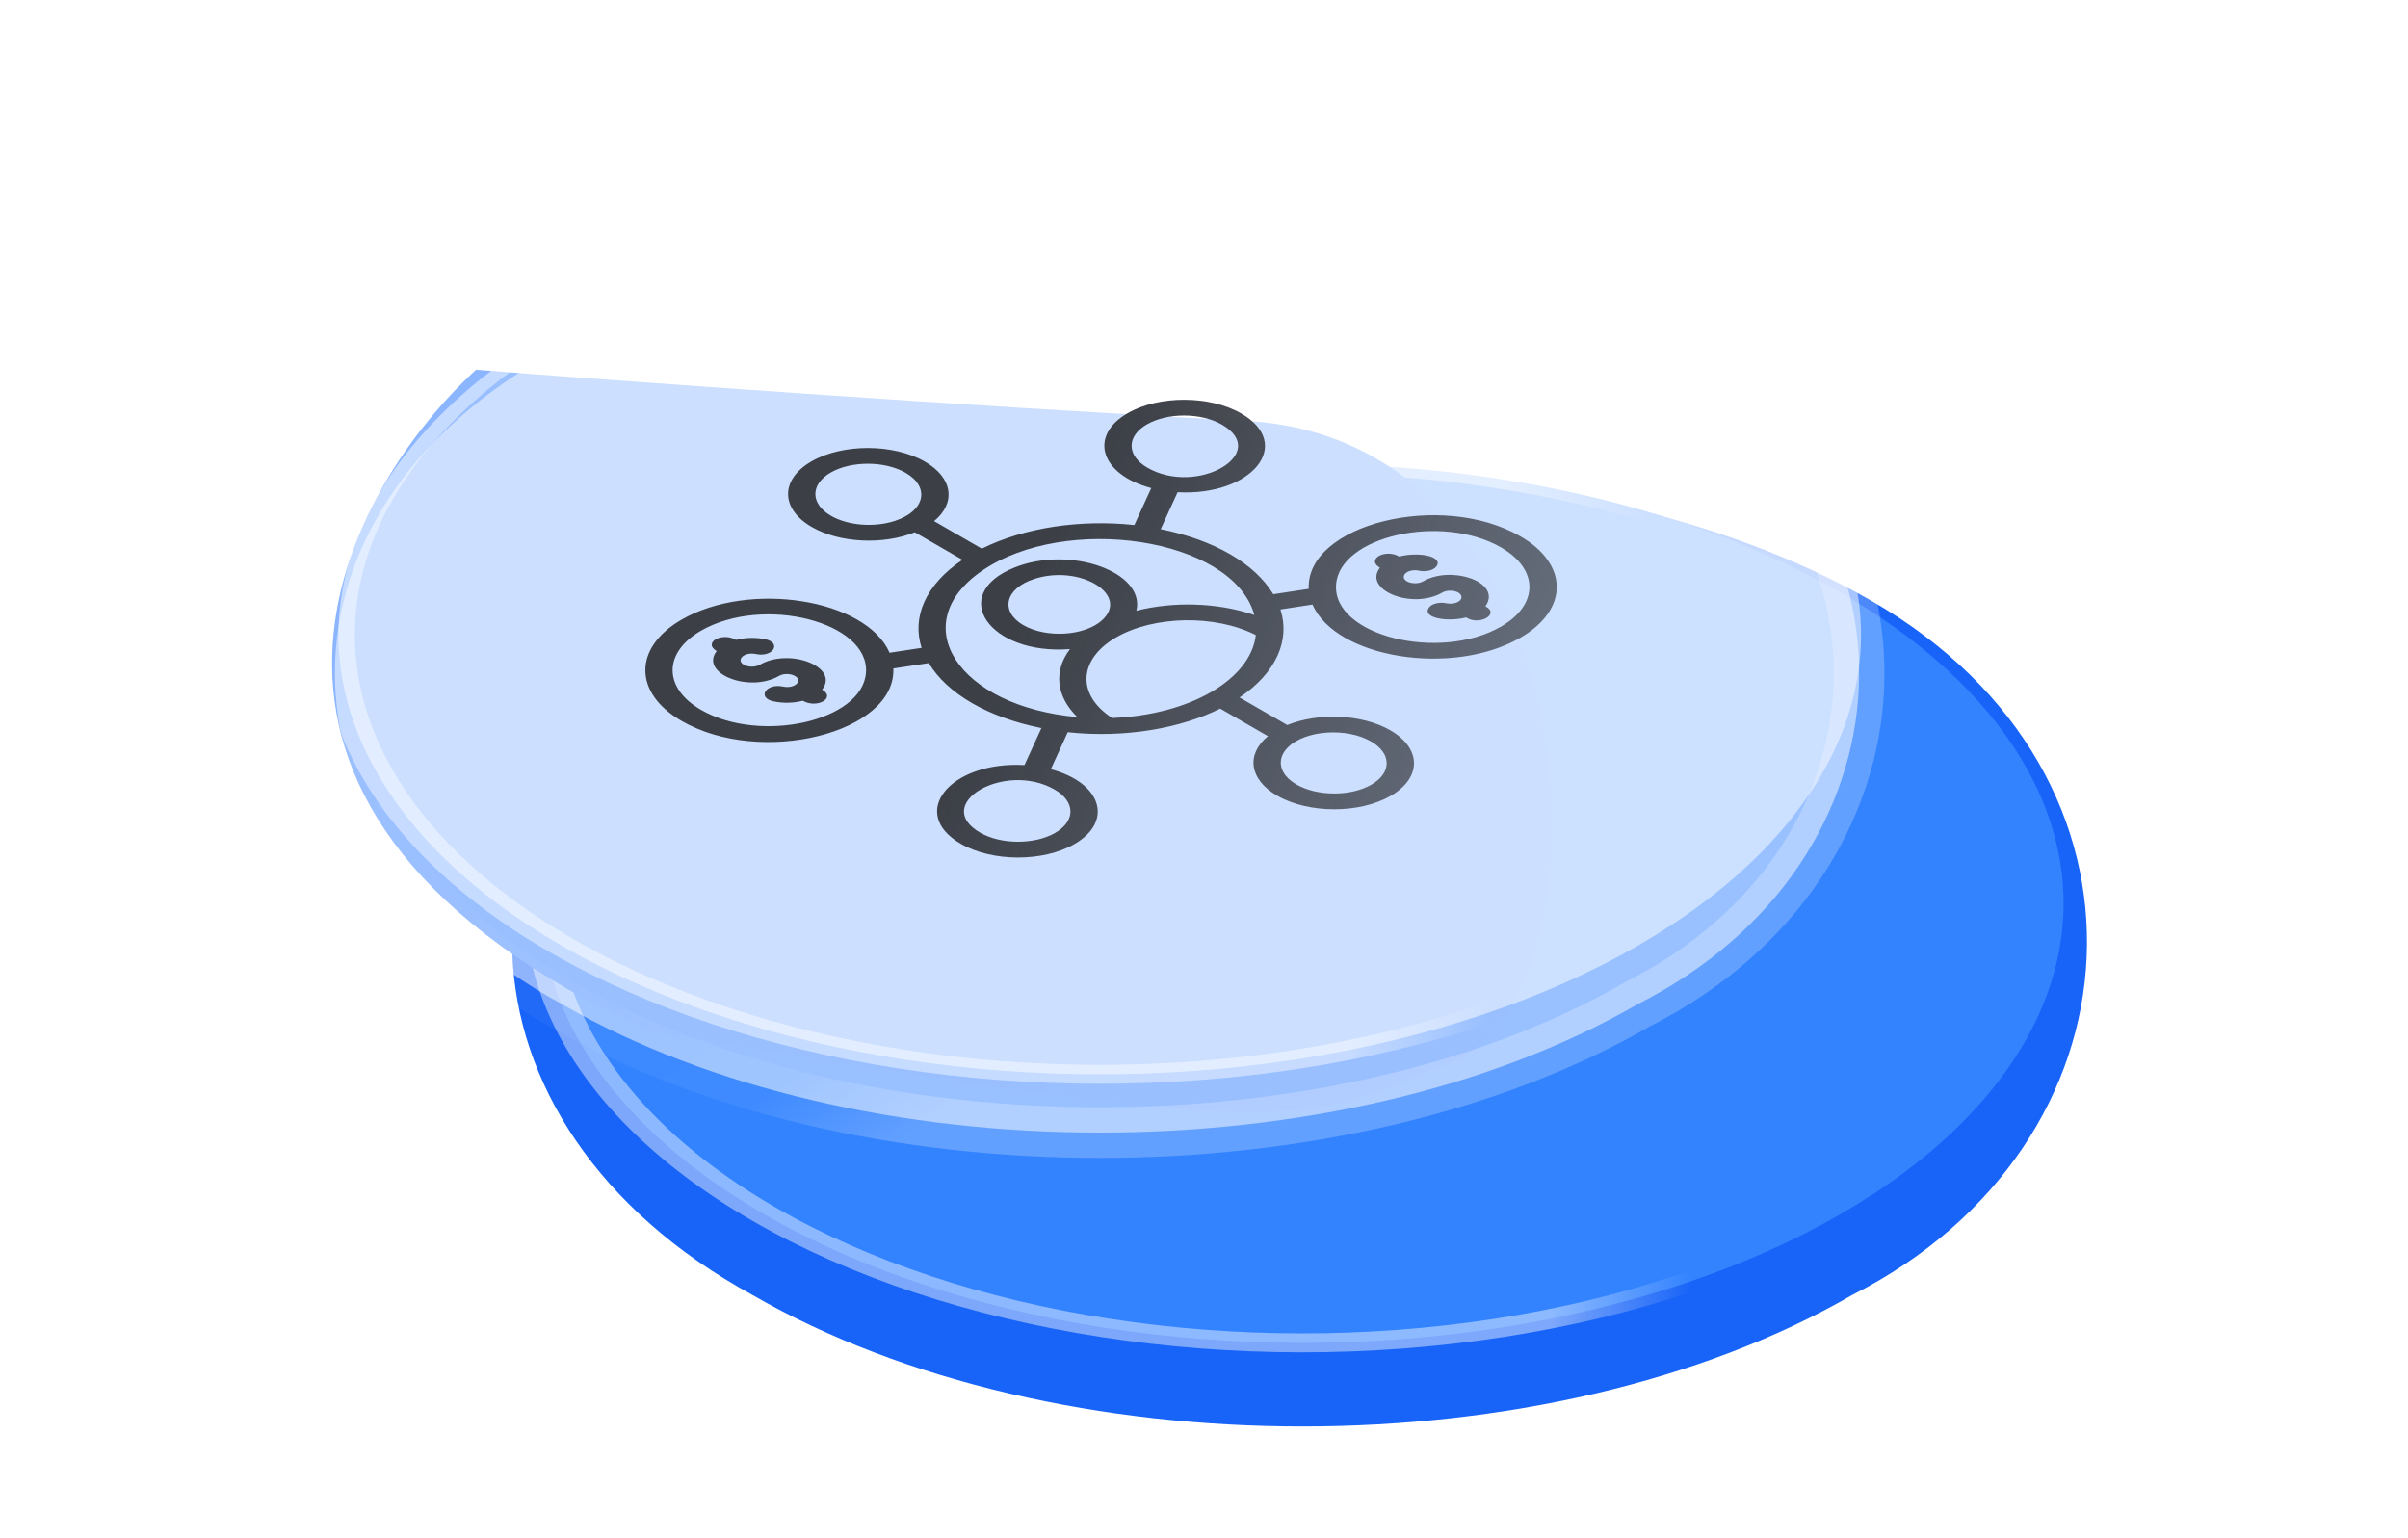 <svg width="180" height="115" viewBox="0 0 180 115" fill="none" xmlns="http://www.w3.org/2000/svg">
<path d="M139.921 44.935C162.624 58.041 160.52 85.638 138.457 96.815C115.755 109.921 78.947 109.921 56.245 96.815C33.063 84.153 32.05 58.338 54.752 45.232C77.454 32.126 117.219 31.829 139.921 44.935Z" fill="#1864F8"/>
<circle cx="47.464" cy="47.464" r="46.464" transform="matrix(0.866 -0.5 0.866 0.5 15.139 67.539)" fill="#3383FF" stroke="url(#paint0_linear_16_288)" stroke-width="2"/>
<path d="M48.65 77.144C13.027 60.767 25.094 37.319 35.58 27.642C45.912 28.452 71.874 30.349 93.063 31.459C119.549 32.847 120.705 74.6 108.677 79.342C96.648 84.084 98.614 85.472 48.65 77.144Z" fill="#337EFF"/>
<g filter="url(#filter0_b_16_288)">
<path d="M122.462 75.049L122.416 75.072L122.371 75.098C111.376 81.446 96.845 84.674 82.212 84.674C67.579 84.674 53.048 81.446 42.053 75.098L42.033 75.087L42.014 75.076C30.889 68.999 25.333 59.927 25.046 51.051C24.759 42.196 29.701 33.063 40.56 26.795C51.544 20.454 66.81 17.143 82.207 17.07C97.605 16.997 112.862 20.162 123.836 26.498C134.629 32.729 139.357 42.269 138.946 51.436C138.533 60.63 132.938 69.741 122.462 75.049Z" fill="white" fill-opacity="0.5" stroke="url(#paint1_linear_16_288)" stroke-width="3.787"/>
</g>
<circle cx="47.464" cy="47.464" r="46.464" transform="matrix(0.866 -0.5 0.866 0.5 0 47.461)" fill="white" fill-opacity="0.5" stroke="url(#paint2_linear_16_288)" stroke-width="2"/>
<path d="M97.831 44.021L95.181 44.425C93.8 42.126 90.744 40.361 86.762 39.563L88.027 36.8C93.61 37.1 96.746 33.199 92.78 30.91C90.432 29.554 86.624 29.546 84.291 30.893C81.377 32.575 82.228 35.468 86.057 36.49L84.792 39.255C80.829 38.828 76.611 39.418 73.389 41.019L69.824 38.961C71.468 37.613 71.241 35.728 69.141 34.515C66.793 33.16 62.984 33.152 60.652 34.499C58.319 35.845 58.332 38.044 60.68 39.399C62.781 40.612 66.045 40.742 68.381 39.794L71.946 41.853C69.173 43.713 68.15 46.148 68.891 48.435L66.497 48.8C64.745 44.782 56.027 43.394 50.952 46.324C47.334 48.413 47.337 51.811 50.957 53.901C56.881 57.321 66.993 54.795 66.778 49.976L69.426 49.572C70.808 51.871 73.864 53.635 77.846 54.432L76.58 57.197C70.996 56.897 67.862 60.798 71.827 63.088C74.176 64.443 77.984 64.451 80.317 63.104C83.232 61.421 82.379 58.529 78.549 57.507L79.815 54.741C84.131 55.206 88.294 54.428 91.214 52.977L94.782 55.037C93.139 56.386 93.366 58.27 95.466 59.483C97.814 60.838 101.623 60.846 103.955 59.499C106.288 58.152 106.275 55.954 103.927 54.598C101.826 53.386 98.561 53.255 96.225 54.204L92.657 52.144C95.417 50.293 96.451 47.844 95.714 45.563L98.111 45.197C99.865 49.218 108.577 50.605 113.655 47.673C117.272 45.585 117.271 42.188 113.654 40.099C107.716 36.671 97.613 39.209 97.829 44.022L97.831 44.021ZM112.213 46.839C107.604 49.5 99.603 47.535 99.873 43.709C100.127 40.082 107.764 38.364 112.21 40.931C115.032 42.56 115.032 45.21 112.211 46.839L112.213 46.839ZM83.132 53.678C80.402 51.894 80.668 49.246 83.431 47.65C86.247 46.025 90.836 45.928 93.874 47.478C93.482 50.816 88.912 53.453 83.131 53.679L83.132 53.678ZM76.498 46.738C74.737 45.721 75.11 43.994 77.31 43.283C80.739 42.175 84.487 44.468 82.368 46.379C81.07 47.55 78.207 47.724 76.497 46.737L76.498 46.738ZM93.731 45.865C93.779 46.026 93.784 45.982 93.52 45.897C90.937 45.069 87.763 44.95 84.946 45.659C85.632 42.746 79.973 40.763 75.833 42.43C70.811 44.451 73.963 48.997 79.982 48.525C78.726 50.189 78.961 52.081 80.535 53.612C71.584 52.801 67.634 46.651 73.389 42.686C79.665 38.362 92.03 40.21 93.73 45.865L93.731 45.865ZM85.762 34.961C84.209 34.065 84.196 32.614 85.733 31.727C87.27 30.839 89.783 30.847 91.335 31.743C95.014 33.867 89.511 37.126 85.761 34.961L85.762 34.961ZM67.696 35.348C69.515 36.398 69.183 38.188 66.903 38.942C65.393 39.441 63.422 39.316 62.122 38.566C60.57 37.669 60.557 36.219 62.094 35.331C63.63 34.444 66.143 34.452 67.696 35.348L67.696 35.348ZM64.733 50.287C64.474 53.927 56.818 55.619 52.398 53.067C49.574 51.437 49.572 48.786 52.393 47.157C57.046 44.471 65.003 46.492 64.733 50.287L64.733 50.287ZM78.844 59.035C80.397 59.932 80.41 61.382 78.873 62.27C77.336 63.157 74.823 63.149 73.271 62.253C69.591 60.129 75.097 56.872 78.844 59.035L78.844 59.035ZM102.511 58.664C100.974 59.551 98.461 59.544 96.909 58.647C95.609 57.897 95.393 56.759 96.258 55.887C97.56 54.574 100.659 54.377 102.483 55.43C104.035 56.326 104.048 57.776 102.511 58.664L102.511 58.664ZM111.165 45.112C111.03 45.382 110.992 45.302 111.109 45.37C112.065 45.921 110.621 46.755 109.666 46.203C109.576 46.152 109.615 46.154 109.548 46.171C108.163 46.513 106.31 46.196 106.8 45.444C106.999 45.139 107.588 44.985 108.115 45.1C108.587 45.203 109.209 45.037 109.244 44.673C109.288 44.218 108.354 43.99 107.814 44.301C105.559 45.603 101.863 44.102 103.151 42.443C102.086 41.827 103.536 40.998 104.594 41.609C106.009 41.242 107.876 41.575 107.388 42.323C107.19 42.628 106.601 42.781 106.073 42.666C105.218 42.481 104.551 43.105 105.178 43.467C105.462 43.631 106.017 43.671 106.37 43.467C108.441 42.272 112.008 43.438 111.165 45.111L111.165 45.112ZM61.456 51.556C62.515 52.167 61.076 53.003 60.012 52.389C59.33 52.565 58.542 52.589 57.818 52.432C56.554 52.157 57.273 51.055 58.537 51.329C59.432 51.524 60.101 50.842 59.347 50.499C59.017 50.349 58.541 50.354 58.236 50.53C55.994 51.825 52.276 50.342 53.574 48.671C52.511 48.058 53.954 47.224 55.017 47.838C55.767 47.647 56.543 47.647 57.215 47.792C58.466 48.064 57.767 49.172 56.497 48.896C55.632 48.708 54.985 49.34 55.601 49.696C55.929 49.886 56.464 49.886 56.793 49.696C59.029 48.405 62.77 49.862 61.456 51.555L61.456 51.556Z" fill="url(#paint3_linear_16_288)"/>
<defs>
<filter id="filter0_b_16_288" x="-106.581" y="-114.546" width="377.166" height="330.835" filterUnits="userSpaceOnUse" color-interpolation-filters="sRGB">
<feFlood flood-opacity="0" result="BackgroundImageFix"/>
<feGaussianBlur in="BackgroundImageFix" stdDeviation="64.861"/>
<feComposite in2="SourceAlpha" operator="in" result="effect1_backgroundBlur_16_288"/>
<feBlend mode="normal" in="SourceGraphic" in2="effect1_backgroundBlur_16_288" result="shape"/>
</filter>
<linearGradient id="paint0_linear_16_288" x1="8.225" y1="38.613" x2="49.901" y2="77.7" gradientUnits="userSpaceOnUse">
<stop stop-color="white" stop-opacity="0.43"/>
<stop offset="0.847" stop-color="white" stop-opacity="0.44"/>
<stop offset="1" stop-color="white" stop-opacity="0"/>
</linearGradient>
<linearGradient id="paint1_linear_16_288" x1="33.341" y1="44.215" x2="61.982" y2="88.51" gradientUnits="userSpaceOnUse">
<stop stop-color="white" stop-opacity="0"/>
<stop offset="0.847" stop-color="white" stop-opacity="0.06"/>
<stop offset="1" stop-color="white" stop-opacity="0.23"/>
</linearGradient>
<linearGradient id="paint2_linear_16_288" x1="8.225" y1="38.613" x2="49.901" y2="77.7" gradientUnits="userSpaceOnUse">
<stop stop-color="white" stop-opacity="0.43"/>
<stop offset="0.847" stop-color="white" stop-opacity="0.44"/>
<stop offset="1" stop-color="white" stop-opacity="0"/>
</linearGradient>
<linearGradient id="paint3_linear_16_288" x1="143.095" y1="57.096" x2="83.441" y2="30.036" gradientUnits="userSpaceOnUse">
<stop stop-color="#3C3F46" stop-opacity="0.5"/>
<stop offset="1" stop-color="#3C3F46"/>
</linearGradient>
</defs>
</svg>
